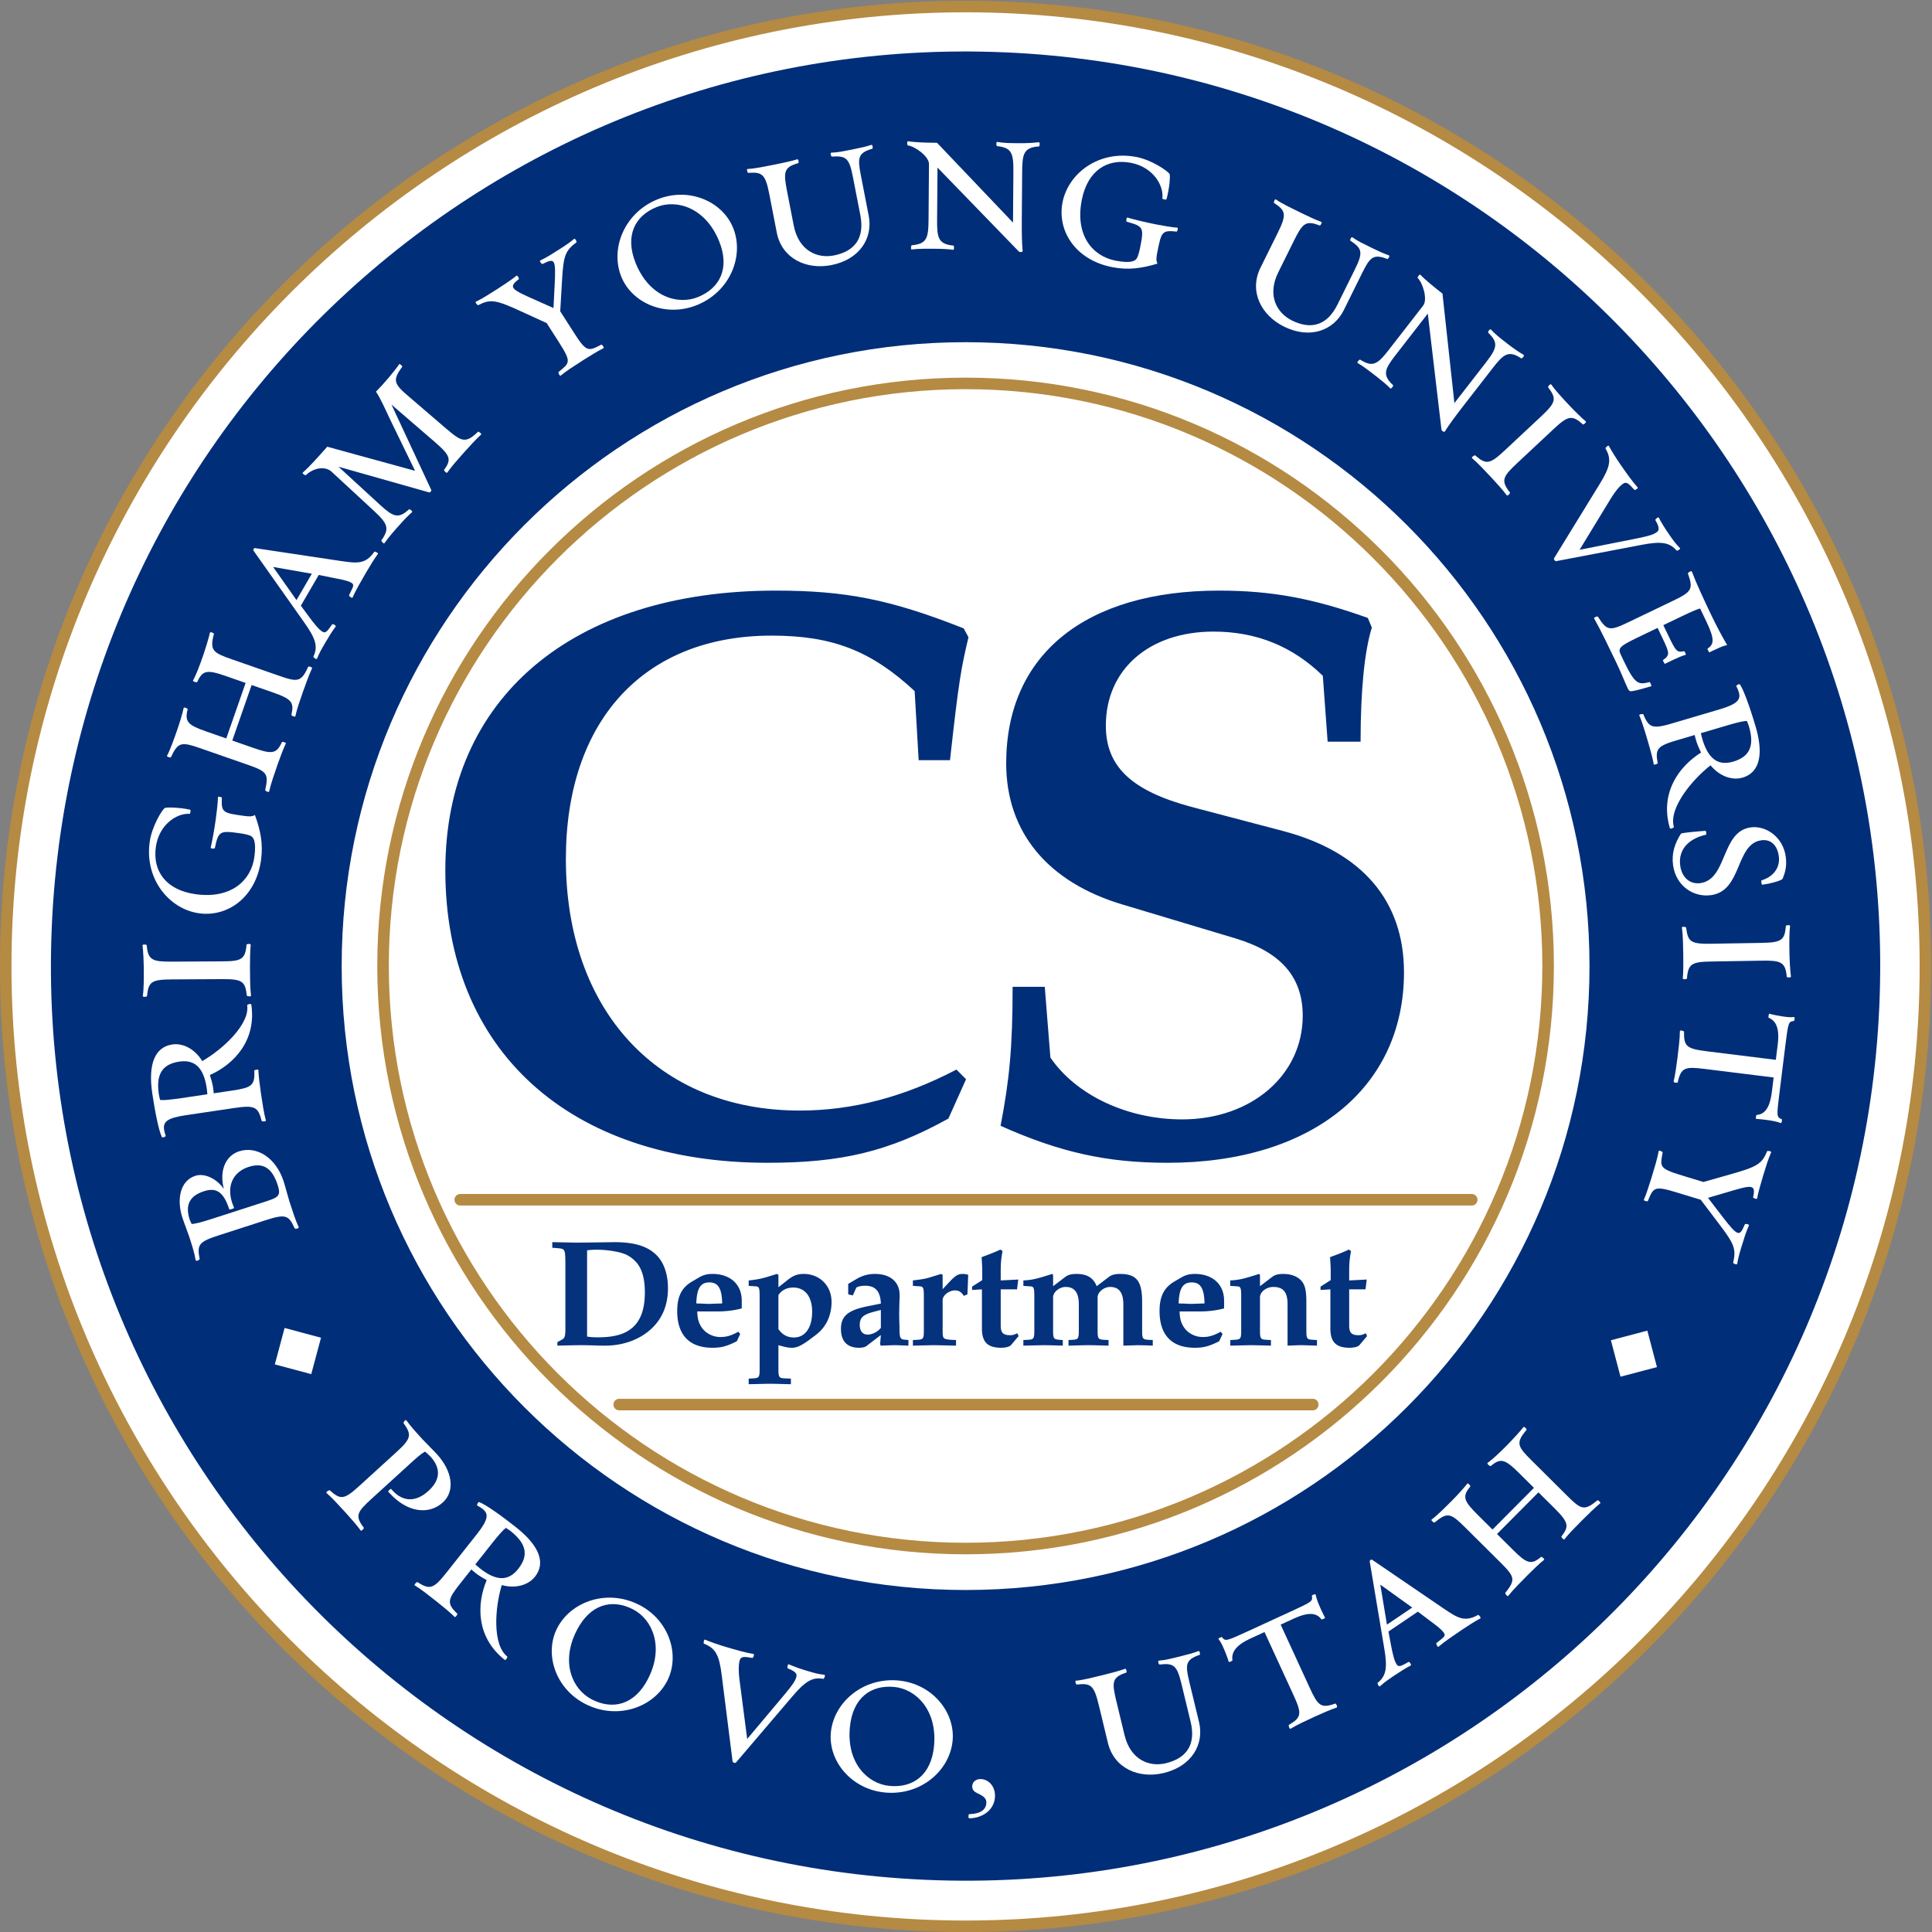 <svg xmlns="http://www.w3.org/2000/svg" width="256mm" height="256mm" viewBox="0 0 256 256"><rect x="0" y="0" width="256" height="256" fill="#808080" stroke="none"/><defs><clipPath id="a" clipPathUnits="userSpaceOnUse"><path d="M0 504h504V0H0z"/></clipPath></defs><g style="display:inline"><g clip-path="url(#a)" transform="matrix(.612 0 0 -.612 -26.282 282.279)"><g style="display:inline"><path d="M0 0c-114.776 0-207.826-93.049-207.826-207.827 0-114.766 93.05-207.827 207.826-207.827s207.816 93.061 207.816 207.827C207.816-93.049 114.776 0 0 0" style="fill:#fff;fill-opacity:1;fill-rule:nonzero;stroke:none" transform="translate(252.005 459.827)"/></g><path d="M0 0c-113.906 0-206.576-92.67-206.576-206.577 0-113.906 92.67-206.577 206.576-206.577 113.9 0 206.566 92.671 206.566 206.577C206.566-92.67 113.9 0 0 0m0-415.654c-115.284 0-209.076 93.791-209.076 209.077C-209.076-91.292-115.284 2.5 0 2.5c115.279 0 209.066-93.792 209.066-209.077 0-115.286-93.787-209.077-209.066-209.077" style="fill:#b58a43;fill-opacity:1;fill-rule:nonzero;stroke:none" transform="translate(252.005 458.577)"/><g style="display:inline"><path d="M0 0c-109.254 4.766-201.715-79.934-206.482-189.209-4.758-109.255 79.944-201.706 189.202-206.457 109.262-4.781 201.711 79.931 206.479 189.184C193.967-97.218 109.265-4.771 0 0" style="display:inline;fill:#002e79;fill-opacity:1;fill-rule:nonzero;stroke:none" transform="translate(260.641 449.903)"/></g><g style="display:inline"><path d="M0 0c-74.596 0-135.084-60.471-135.084-135.093 0-74.599 60.488-135.073 135.084-135.073 74.613 0 135.084 60.474 135.084 135.073C135.084-60.471 74.613 0 0 0" style="display:inline;fill:#fff;fill-opacity:1;fill-rule:nonzero;stroke:none" transform="translate(252.005 387.151)"/></g><path d="M0 0c-68.857 0-124.876-56.019-124.876-124.876 0-68.862 56.019-124.887 124.876-124.887 68.856 0 124.874 56.025 124.874 124.887C124.874-56.019 68.856 0 0 0m0-252.263c-70.235 0-127.376 57.146-127.376 127.387C-127.376-54.64-70.235 2.5 0 2.5c70.236 0 127.374-57.14 127.374-127.376 0-70.241-57.138-127.387-127.374-127.387" style="fill:#b58a43;fill-opacity:1;fill-rule:nonzero;stroke:none" transform="translate(252.005 376.978)"/><path d="m0 0-2.113-7.886-7.886 2.115 2.114 7.885z" style="fill:#fff;fill-opacity:1;fill-rule:nonzero;stroke:none" transform="translate(112.447 171.607)"/><path d="M0 0c-1.327 4.114-3.064 4.702-5.505 3.914C-8.851 2.835-9.503.676-8.569-2.217c.145-.452.251-.466.411-.964 1.114.11 2.167.4 4.654 1.201L6.848 1.36c3.662 1.182 4.461 1.34 3.643 3.872-1.21 3.752-3.152 4.973-6.316 3.953C.874 8.118-1.003 4.966 1.04.335 1.084.2.044-.137 0 0m13.026 1.706c.628-1.943 1.342-4.159 1.975-5.502.191-.437-.8-.457-.844-.322-1.28 2.883-1.968 3.158-6.263 1.774L-2.323-5.642c-4.294-1.384-4.691-2.012-4.09-5.112.044-.137-.833-.669-.888-.188-.212 1.43-.737 3.056-1.379 5.046-.263.815-1.112 2.986-1.477 4.116-1.241 3.843-.569 7.952 2.821 9.046 1.899.613 4.562-.525 6.162-2.854-1.028 3.962.37 7.209 3.309 8.156 3.797 1.226 7.979-1.369 9.641-6.523.365-1.13.973-3.479 1.25-4.339" style="fill:#fff;fill-opacity:1;fill-rule:nonzero;stroke:none" transform="translate(92.585 199.402)"/><path d="M0 0c.686-.09 2.063.02 4.6.395l5.638.84c-.062.423-.058.711-.148 1.321-.692 4.654-2.75 6.221-5.945 5.745C.198 7.715-.876 5.249-.269 1.162-.192.645-.123.51 0 0m11.445 2.807c.105-.705.14-.94.157-1.369l3.946.586c4.229.63 5.026 1.084 4.833 4.321-.021.139.951.381.9.085.019-1.101.328-3.505.551-5.009.308-2.068.651-4.37 1.062-5.845.136-.269-.872-.273-.893-.132-.783 3.005-1.431 3.484-5.894 2.82L5.488-3.313C1.4-3.921.619-4.807.863-6.45c.056-.376.166-.791.337-1.294.122-.176-.736-.542-.825-.269-.694 1.436-1.503 5.589-2.076 9.441-.943 6.343.574 10.027 4.334 10.586 2.349.349 4.902-1.001 6.489-3.599 4.515 2.593 10.335 8.021 9.727 12.11-.021.142.851.415.892.132 1.146-7.706-3.655-12.886-8.969-15.262.267-.825.568-1.884.673-2.588" style="fill:#fff;fill-opacity:1;fill-rule:nonzero;stroke:none" transform="translate(77.612 223.087)"/><path d="M0 0c.012-2.136.024-4.417.223-5.935.098-.381-.902-.149-.902-.054-.35 3.135-.97 3.606-5.436 3.582l-10.736-.061c-4.513-.025-5.127-.503-5.442-3.641 0-.095-.948-.29-.903.088.23 1.475.216 3.755.204 5.894-.007 1.424-.116 3.894-.265 4.985-.05.38.902.196.902.1.257-3.276 1.255-3.602 5.484-3.579l10.734.06c4.229.024 5.13.361 5.396 3.64 0 .095.948.291.903-.089C.026 3.896-.007 1.426 0 0" style="fill:#fff;fill-opacity:1;fill-rule:nonzero;stroke:none" transform="translate(97.065 251.656)"/><path d="M0 0c1.214-3.335 1.814-6.249 1.321-9.778-1.135-8.14-7.289-12.364-13.405-11.511-6.445.9-11.827 7.358-10.698 15.45.465 3.34 2.577 6.787 3.228 7.32.274.25 3.331.158 5.516-.339.235-.032.016-.913-.078-.899-2.802.199-6.657-2.333-7.333-7.179-.735-5.27 2.247-9.331 8.599-10.217C-5.18-18.224-.834-14.225-.124-9.144c.511 3.669-.304 4.359-.795 4.619-.356.194-1.426.439-2.226.55-4.516.63-4.725.515-5.532-3.209-.019-.14-.98-.15-.893.125.35 1.486.813 4.107 1.101 6.178.204 1.458.451 3.582.462 4.683-.055.296.873.071.854-.07C-7.318.493-6.895.433-2.424-.191-1.39-.335-.583-.399 0 0" style="fill:#fff;fill-opacity:1;fill-rule:nonzero;stroke:none" transform="translate(98.136 284.79)"/><path d="M0 0c-.033-.239-.899.164-.852.298.593 2.711.137 3.423-4.035 4.878l-4.575 1.595-4.192-12.021 4.576-1.596c3.947-1.377 5.014-1.346 6.177 1.267.047.135 1.02-.103.837-.341-.511-1.031-1.243-2.989-1.743-4.423-.673-1.929-1.55-4.441-1.871-5.939-.003-.3-.898.163-.852.297.785 3.55.447 4.02-3.814 5.506l-10.138 3.534c-4.262 1.486-4.909 1.36-6.457-1.925-.046-.134-1.02.106-.836.343.709 1.313 1.585 3.824 2.257 5.752.501 1.436 1.099 3.442 1.339 4.564.005.301.916-.117.868-.252-.714-2.769.104-3.456 4.096-4.849l4.261-1.485 4.191 12.021-4.262 1.486c-4.216 1.47-5.061 1.211-6.236-1.297-.048-.134-1.021.104-.897.313.709 1.312 1.425 3.226 2.098 5.155.516 1.48 1.334 4.112 1.559 5.191.004.301.946-.028.868-.252-.951-3.593-.161-4.069 3.876-5.476l10.138-3.535c4.036-1.408 4.862-1.495 6.395 1.895.078.224 1.02-.105.837-.342-.494-.984-1.446-3.571-1.963-5.051C.978 3.383.321 1.498 0 0" style="fill:#fff;fill-opacity:1;fill-rule:nonzero;stroke:none" transform="translate(106.889 306.153)"/><path d="m0 0 3.319 5.708-8.379 1.465zm12.148.573c-.061-.295-.852.33-.78.454.647 1.491 1.354 2.235.532 2.712-.943.549-2.609.803-4.479 1.177l-2.607.527L.945-1.21l1.627-2.211c1.354-1.83 2.282-2.974 3.103-3.451.698-.407 1.152.373 2.039 1.616.119.205.982-.296.757-.495-.673-.873-1.455-2.121-2.218-3.436-1.027-1.765-1.194-2.053-1.818-3.503-.103-.271-.852.329-.78.453 1.029 2.149.542 3.861-2.001 7.428L-9.288 10.676c-.158.202.04.636.334.575L9.392 8.496c3.649-.529 5.503-.837 7.468 1.975.072.124.982-.295.757-.494-.697-.914-1.764-2.657-2.552-4.011-1.027-1.765-2.317-3.983-2.917-5.393" style="fill:#fff;fill-opacity:1;fill-rule:nonzero;stroke:none" transform="translate(107.14 331.312)"/><path d="M0 0c-.118-.277-.801.458-.706.564C.913 2.811.732 3.608-2.635 6.542l-9.46 8.162 8.613-18.475c.115-.228-.268-.587-.473-.532L-23.558 1.25l8.923-8.195c2.843-2.592 3.99-3.232 6.351-1.008.094.106.902-.486.642-.636-.832-.721-1.721-1.648-2.73-2.783-1.359-1.526-2.37-2.663-3.238-3.925-.118-.276-.769.495-.675.601 1.836 2.563 1.407 3.581-1.582 6.368L-25.043.155c-1.21 1.14-3.596 1.102-5.609-.731-.095-.106-.899.418-.64.567 1.41 1.227 3.052 3.073 5.293 5.592L-6.986.366l-5.277 10.863c-1.147 2.356-2.087 4.656-3.192 6.275 1.685 1.679 4.046 4.475 5.006 5.91.118.276.765-.426.702-.498-2.246-3.024-1.765-3.769 1.491-6.54l8.147-6.995c3.257-2.771 4.116-3.092 6.762-.548.094.106.902-.486.642-.636-.864-.757-2.7-2.748-3.71-3.884C2.163 2.716.869 1.261 0 0" style="fill:#fff;fill-opacity:1;fill-rule:nonzero;stroke:none" transform="translate(139.797 358.936)"/><path d="m0 0 2.945-4.601c2.713-4.242 3.084-4.117 5.959-2.616.12.076.737-.713.447-.786-1.038-.494-3.064-1.735-4.345-2.554-1.8-1.152-3.722-2.381-4.9-3.36-.188-.233-.605.683-.485.76 2.396 1.984 2.923 2.04.083 6.482l-2.638 4.121-5.343 2.446c-5.683 2.625-6.813 2.805-9.488 1.431-.119-.077-.777.687-.486.761 1.384.659 2.944 1.657 4.704 2.784 1.28.819 3.216 2.113 4.06 2.822.188.233.646-.657.526-.735-2.473-1.864-1.492-2.251 4.022-4.7L-1.462.701l.25 4.896c.31 5.951-.007 5.917-2.627 4.636-.121-.077-.818.66-.447.785 1.343.634 2.624 1.454 4.384 2.58 1.28.819 2.056 1.371 2.899 2.079.189.235.647-.657.526-.734C1.05 13.079.689 12.058.371 6.384z" style="fill:#fff;fill-opacity:1;fill-rule:nonzero;stroke:none" transform="translate(164.241 393.842)"/><path d="M0 0c2.932-7.217 9.074-9.081 13.474-7.292 4.71 1.912 6.962 6.212 4.566 12.109-2.932 7.218-9.153 9.152-13.554 7.363C-.223 10.267-2.413 5.941 0 0m-3.125-2.91c-2.45 6.03.587 13.827 7.805 16.759 6.778 2.754 14.054-.392 16.397-6.157 2.431-5.985-.561-13.765-7.822-16.715-6.734-2.736-14.037.348-16.38 6.113" style="fill:#fff;fill-opacity:1;fill-rule:nonzero;stroke:none" transform="translate(180.597 404.218)"/><path d="M0 0c.924-4.756-1.886-9.464-8.135-10.679-5.409-1.052-10.687 1.454-11.775 7.05l-1.596 8.206c-.862 4.43-1.492 4.937-4.596 4.721-.14-.028-.414.886-.116.848 1.49.048 3.719.53 5.818.938 1.492.29 3.814.79 4.907 1.147.261.148.443-.784.21-.83-3.117-.896-3.216-1.883-2.4-6.08l1.443-7.415c1.06-5.455 5.075-7.191 8.667-6.493 4.709.917 6.69 3.915 5.757 8.719L-3.43 8.431c-.78 4.01-1.429 4.611-4.533 4.393-.243.002-.415.888-.117.849 1.492.049 2.555.304 4.607.703 1.446.281 2.975.626 4.02.976.364.118.35-.804.256-.822-3.162-.906-3.243-1.986-2.508-5.763z" style="fill:#fff;fill-opacity:1;fill-rule:nonzero;stroke:none" transform="translate(231.035 414.515)"/><path d="M0 0c-.012-1.758.01-4.988.188-6.51 0-.143-.571-.329-.855-.04l-17.582 18.137-.087-11.448c-.028-3.8.294-5.133 3.569-5.443.095 0 .182-.998-.101-.902-1.093.151-2.374.209-3.847.219-2.089.017-3.61.027-5.131-.151-.238-.045-.136.905.006.904 3.138.308 3.62 1.35 3.652 5.386l.092 12.209c.012 1.615-2.964 3.823-4.577 4.026-.143.001-.231.998.054.902 1.471-.249 4.226-.318 6.268-.333L-1.902-.319l.083 11.069c.032 4.085-.437 5.134-3.521 5.49-.236.049-.229.999.054.902 1.423-.249 2.61-.257 4.703-.273 1.518-.012 3.134.071 4.179.205.476.044.232-.903.137-.903C.405 15.958.11 14.536.08 10.735z" style="fill:#fff;fill-opacity:1;fill-rule:nonzero;stroke:none" transform="translate(264.174 413.366)"/><path d="M0 0c-3.398-1.022-6.34-1.456-9.836-.764-8.062 1.597-11.929 7.98-10.73 14.038 1.264 6.383 8.017 11.39 16.033 9.803 3.308-.655 6.628-2.959 7.124-3.638.234-.289-.03-3.335-.65-5.489-.046-.233-.913.036-.896.129.359 2.786-1.951 6.778-6.75 7.729-5.22 1.034-9.444-1.714-10.689-8.004C-17.898 6.207-14.153 1.641-9.121.645c3.635-.721 4.37.055 4.658.529.213.346.518 1.399.677 2.192.883 4.473.781 4.687-2.891 5.705-.139.027-.095.986.176.885 1.462-.434 4.052-1.045 6.103-1.451 1.446-.286 3.552-.655 4.651-.727.298.038.02-.876-.12-.848C.911 7.278.828 6.858-.051 2.432-.254 1.406-.364.605 0 0" style="fill:#fff;fill-opacity:1;fill-rule:nonzero;stroke:none" transform="translate(293.563 404.167)"/><path d="M0 0c-2.151-4.342-7.241-6.382-12.944-3.558-4.939 2.443-7.617 7.638-5.088 12.748l3.708 7.492c2.002 4.045 1.807 4.831-.793 6.541-.127.062.21.955.422.744 1.216-.865 3.279-1.834 5.196-2.783 1.362-.674 3.513-1.684 4.597-2.063.298-.04-.125-.892-.337-.787-3.02 1.178-3.699.453-5.593-3.379l-3.352-6.77c-2.464-4.982-.325-8.797 2.954-10.419 4.301-2.128 7.695-.946 9.865 3.44l3.75 7.578c1.812 3.663 1.661 4.533-.94 6.242-.19.149.21.957.423.745 1.213-.865 2.214-1.308 4.086-2.235 1.322-.653 2.747-1.306 3.79-1.662.361-.126-.208-.851-.293-.808-3.064 1.197-3.784.388-5.491-3.062z" style="fill:#fff;fill-opacity:1;fill-rule:nonzero;stroke:none" transform="translate(333.888 394.089)"/><path d="M0 0c-1.079-1.388-3.023-3.97-3.804-5.287-.088-.112-.654.087-.705.487l-2.957 25.087-7.019-9.044c-2.332-3.002-2.883-4.257-.469-6.491.074-.058-.461-.904-.63-.655-.774.782-1.76 1.606-2.922 2.509-1.65 1.282-2.852 2.214-4.17 2.996-.217.109.442.801.554.713 2.681-1.66 3.697-1.126 6.172 2.064l7.486 9.645c.991 1.275-.032 4.837-1.192 5.976-.112.089.422.934.591.685 1.018-1.091 3.164-2.818 4.778-4.071L-1.707.902l6.788 8.744c2.505 3.228 2.77 4.344.534 6.5-.156.183.425.934.591.684.981-1.062 1.919-1.79 3.572-3.072 1.198-.932 2.534-1.846 3.447-2.375.403-.254-.366-.859-.442-.801-2.771 1.852-3.872.901-6.201-2.102z" style="fill:#fff;fill-opacity:1;fill-rule:nonzero;stroke:none" transform="translate(359.545 373.06)"/><path d="M0 0c-1.46 1.561-3.018 3.226-4.194 4.207-.33.212.561.72.627.651C-1.182 2.796-.408 2.87 2.854 5.921l7.842 7.332c3.296 3.083 3.423 3.851 1.523 6.368-.063.069.501.857.725.547.833-1.237 2.391-2.904 3.85-4.465.972-1.04 2.73-2.78 3.58-3.48.295-.245-.53-.756-.594-.686-2.412 2.231-3.369 1.793-6.457-1.095l-7.84-7.333C2.395.222 1.963-.637 3.994-3.226c.064-.07-.5-.857-.725-.547C2.627-2.879.974-1.041 0 0" style="fill:#fff;fill-opacity:1;fill-rule:nonzero;stroke:none" transform="translate(365.888 357.802)"/><path d="M0 0c-.144-.042-.547.371-.396.652l9.822 15.986c2.222 3.629 2.727 5.313 1.294 7.787-.082.117.655.804.74.516.535-1.016 1.678-2.825 2.519-4.034 1.194-1.715 2.689-3.859 3.697-4.893.242-.179-.54-.722-.713-.555-1.052 1.178-1.645 1.865-2.424 1.322-.547-.381-1.453-1.242-2.754-3.364L5.115 2.464l12.561 2.494c2.834.584 3.462.848 4.165 1.336.662.461.461 1.249-.318 2.616-.08.117.657.805.74.516.508-.978 1.272-2.241 2.141-3.489 1.221-1.753 1.411-2.026 2.446-3.099.242-.179-.629-.671-.712-.555-1.47 1.696-3.1 2.125-7.59 1.256z" style="fill:#fff;fill-opacity:1;fill-rule:nonzero;stroke:none" transform="translate(379.826 339.736)"/><path d="M0 0c-.576 1.199-1.372 3.293-2.524 5.691-1.563 3.254-3.435 7.151-4.759 9.467-.124.256.752.518.813.39 1.948-3.069 2.522-3.163 6.59-1.208l9.677 4.648c4.068 1.954 4.436 2.501 3.216 5.919-.061.129.776.69.857.412.937-2.5 2.705-6.289 4.267-9.544 1.111-2.312 2.268-4.497 3.384-6.384-.786-.116-1.687-.548-2.329-.856-.342-.165-1.304-.575-1.499-.72-.086-.042-.518.752-.432.793 1.289.935 1.728 1.779-.269 5.932l-1.335 2.783c-.791-.221-2.01-.754-4.024-1.721L7.695 13.71l1.028-2.141c1.729-3.596 1.936-3.813 3.472-3.498.085.042.52-.752.286-.812-.535-.097-1.883-.692-2.61-1.042-.386-.184-1.541-.74-1.841-.884-.003-.106-.476.773-.435.792 1.526 1.103 1.531 1.421-.114 4.847l-1.028 2.141-4.238-2.036c-4.112-1.975-4.395-2.375-3.694-3.83l.8-1.67C1.687.653 2.434.853 4.758 1.39c.044.021.454-.836.328-.897C4.209.231 1.946-.435 1.201-.53.498-.709.266-.557 0 0" style="fill:#fff;fill-opacity:1;fill-rule:nonzero;stroke:none" transform="translate(395.377 312.177)"/><path d="M0 0c-.691-.006-2.039-.306-4.5-1.034L-9.966-2.65c.122-.41.159-.697.332-1.289 1.336-4.509 3.591-5.774 6.69-4.859C.881-7.666 1.602-5.076.43-1.112.281-.61.195-.488 0 0m-10.94-4.375c-.203.682-.271.911-.347 1.334l-3.825-1.131c-4.1-1.212-4.827-1.774-4.182-4.953.039-.137-.889-.51-.879-.21-.174 1.088-.816 3.424-1.248 4.882-.591 2.004-1.252 4.237-1.865 5.641-.171.246.825.393.867.256 1.194-2.867 1.901-3.252 6.23-1.973l10.293 3.045c3.965 1.173 4.614 2.157 4.143 3.751a7.526 7.526 0 0 1-.515 1.236c-.144.155.654.639.781.379C-.6 6.559.781 2.559 1.885-1.177c1.818-6.15.83-10.008-2.815-11.086-2.278-.674-4.995.306-6.929 2.656-4.106-3.196-9.114-9.382-7.942-13.346.042-.137-.784-.529-.864-.255-2.21 7.471 1.821 13.269 6.753 16.362-.381.78-.828 1.787-1.028 2.471" style="fill:#fff;fill-opacity:1;fill-rule:nonzero;stroke:none" transform="translate(421.161 305.144)"/><path d="M0 0c.115.207 2.769.433 5.283.638.235.033.259-.826.164-.84C1.912-.982-.649-3.257-.139-6.926c.354-2.541 2.102-4.073 4.36-3.758 5.882.818 4.441 11.17 10.886 12.066 3.247.451 6.993-2 7.596-6.328.288-2.071-.142-3.473-.676-4.795-.149-.309-2.027-.954-4.424-1.287-.142-.021-.274.92-.132.94 2.529.784 4.082 2.727 3.728 5.267-.308 2.212-1.619 3.708-3.784 3.407-5.647-.786-4.09-10.928-10.867-11.872-3.858-.536-7.617 2.009-8.24 6.479C-2.051-4.219-1.296-2.052 0 0" style="fill:#fff;fill-opacity:1;fill-rule:nonzero;stroke:none" transform="translate(406.874 280.72)"/><path d="M0 0c-.037 2.137-.073 4.418-.291 5.934-.1.378.901.159.904.063.383-3.129 1.011-3.593 5.473-3.518l10.736.182c4.511.076 5.121.562 5.399 3.703 0 .094.948.3.906-.081-.212-1.476-.173-3.756-.139-5.894.024-1.424.161-3.892.322-4.981.054-.381-.898-.208-.901-.112-.293 3.274-1.296 3.589-5.522 3.517L6.152-1.368C1.926-1.439 1.028-1.787.798-5.071c.003-.092-.945-.3-.903.081C.02-3.894.024-1.424 0 0" style="fill:#fff;fill-opacity:1;fill-rule:nonzero;stroke:none" transform="translate(407.394 254.431)"/><path d="M0 0c-.142.017.01.859.105.85 1.597.136 2.832 1.227 3.301 4.997l.385 3.113-14.943 1.855c-4.195.52-5.127.347-5.818-2.917-.017-.142-.972-.117-.879.254.276 1.067.622 3.464.808 4.973.251 2.026.54 4.336.532 5.82-.046.391.918.078.901-.063-.056-3.152.498-3.699 4.929-4.248l14.944-1.856.41 3.301c.452 3.628-.41 5.171-2.002 5.847-.024.196.064.903.201.838.734-.235 2.514-.552 3.505-.674.376-.047 1.084-.134 1.863-.039.147.029.088-.825-.058-.855-1.167-.144-1.226-.232-1.858-5.322L5.056 5.645C4.431.598 4.402.364 5.544-.066c.137-.064-.021-.954-.2-.837-.73.283-1.943.53-3.123.676C1.655-.156.476-.012 0 0" style="fill:#fff;fill-opacity:1;fill-rule:nonzero;stroke:none" transform="translate(423.166 218.992)"/><path d="m0 0-5.227 1.592c-4.817 1.467-5.017 1.13-6.23-1.875-.042-.137-1.026.063-.85.308.466 1.049 1.203 3.308 1.648 4.76.623 2.046 1.287 4.226 1.548 5.738-.007.3.903-.127.861-.264-.534-3.064-.9-3.45 4.143-4.985L.576 3.848l5.652 1.606c6.028 1.69 7.002 2.288 8.147 5.069.042.134 1.038-.02.864-.264-.625-1.399-1.164-3.171-1.772-5.171-.445-1.455-1.077-3.694-1.257-4.783.007-.3-.921.083-.879.218.673 3.025-.325 2.683-6.111.966L1.568.418l2.985-3.89C8.179-8.201 8.398-7.969 9.56-5.293c.042.137 1.053.027.85-.307-.61-1.355-1.052-2.808-1.663-4.808-.441-1.455-.673-2.378-.854-3.464.007-.3-.92.081-.879.217.674 3.023.286 4.036-3.154 8.557z" style="fill:#fff;fill-opacity:1;fill-rule:nonzero;stroke:none" transform="translate(411.178 201.477)"/><path d="m0 0 7.893 2.083 2.083-7.894-7.893-2.082z" style="fill:#fff;fill-opacity:1;fill-rule:nonzero;stroke:none" transform="translate(391.72 171.06)"/><path d="M0 0c-.096.105.536.681.632.576L.919.259C3.128-2.163 5.907-2.393 8.716.166c2.668 2.432 2.652 4.988.445 7.41-.223.246-.838.778-1.192 1.098-.933-.527-1.706-1.233-3.672-3.022L-3.637-1.58c-3.161-2.878-3.601-3.667-1.636-6.245.096-.105-.578-.847-.698-.573-.632.903-2.228 2.726-3.251 3.849-1.409 1.546-2.945 3.231-4.108 4.227-.327.217.571.713.667.607 2.357-2.094 3.099-2.06 6.434.979l7.934 7.229c3.301 3.008 3.438 3.775 1.607 6.348-.095.108.447.923.632.576.884-1.25 2.035-2.514 3.411-4.023.576-.632 2.345-2.363 3.209-3.311 3.231-3.547 4.038-7.888 1.265-10.415C8.739-5.146 4.062-4.46.32-.352.192-.21.063-.071 0 0" style="fill:#fff;fill-opacity:1;fill-rule:nonzero;stroke:none" transform="translate(127 138.284)"/><path d="M0 0c-.562-.403-1.491-1.426-3.082-3.438l-3.538-4.47c.336-.263.53-.478 1.014-.862 3.688-2.917 6.261-2.651 8.265-.119C5.134-5.759 4.231-3.228.99-.662.58-.339.439-.288 0 0m-6.424-9.88c-.559.444-.744.59-1.051.893l-2.475-3.13c-2.653-3.352-2.922-4.228-.567-6.457.113-.088-.432-.931-.596-.679-.768.791-2.638 2.332-3.831 3.274-1.639 1.296-3.464 2.742-4.774 3.535-.283.103.448.796.56.708 2.627-1.655 3.428-1.562 6.228 1.978l6.66 8.418c2.565 3.242 2.528 4.421 1.225 5.451-.298.237-.663.464-1.132.716-.207.041.166.898.42.756C-4.271 5.014-.838 2.539 2.217.122c5.029-3.977 6.444-7.703 4.087-10.681-1.475-1.863-4.259-2.627-7.194-1.819-1.516-4.98-2.045-12.92 1.196-15.483.111-.091-.337-.887-.56-.708-6.11 4.831-6.155 11.894-3.906 17.263-.76.42-1.704.984-2.264 1.426" style="fill:#fff;fill-opacity:1;fill-rule:nonzero;stroke:none" transform="translate(152.475 130.43)"/><path d="M0 0c-3.572-6.924-.99-12.798 3.232-14.976 4.517-2.329 9.247-1.242 12.165 4.414 3.571 6.924.991 12.906-3.232 15.083C7.649 6.851 2.939 5.698 0 0m-4.243.479c2.983 5.783 10.877 8.552 17.801 4.98 6.502-3.352 8.85-10.923 5.998-16.455-2.962-5.74-10.815-8.53-17.781-4.939C-4.684-12.603-7.096-5.051-4.243.479" style="fill:#fff;fill-opacity:1;fill-rule:nonzero;stroke:none" transform="translate(167.835 108.277)"/><path d="M0 0c-.085-.124-.659-.053-.715.261l-2.343 18.613c-.54 4.222-1.199 5.85-3.866 6.883-.137.042.009 1.037.255.867 1.054-.459 3.077-1.155 4.49-1.57 2.005-.591 4.511-1.328 5.945-1.504.3.012.032-.901-.21-.879-1.557.261-2.45.425-2.717-.486-.188-.639-.356-1.877-.043-4.345L2.449 5.122l8.236 9.805c1.844 2.231 2.169 2.827 2.411 3.647.228.777-.421 1.265-1.884 1.843-.136.04.007 1.038.254.867 1.009-.446 2.394-.954 3.853-1.382 2.049-.605 2.369-.698 3.848-.886.301.01-.073-.92-.209-.879-2.209.403-3.748-.283-6.706-3.769z" style="fill:#fff;fill-opacity:1;fill-rule:nonzero;stroke:none" transform="translate(202.271 79.61)"/><path d="M0 0c-.746-7.754 3.833-12.251 8.561-12.705 5.059-.486 9.047 2.28 9.657 8.616.744 7.753-3.872 12.351-8.6 12.805C4.558 9.202.613 6.384 0 0m-4.118-1.131c.623 6.478 6.925 11.981 14.681 11.236 7.281-.701 12.273-6.861 11.677-13.054-.618-6.431-6.874-11.936-14.675-11.187C.331-13.44-4.713-7.324-4.118-1.131" style="fill:#fff;fill-opacity:1;fill-rule:nonzero;stroke:none" transform="translate(226.954 87.28)"/><path d="M0 0c3.04.054 3.777 1.396 3.755 2.583-.015.808-.545 1.274-1.694 1.824-.911.41-1.346.784-1.36 1.592-.016.901.732 1.579 1.731 1.596C3.95 7.624 5.589 6.37 5.63 4.043 5.679 1.289 3.34-.845.063-.903-.221-.908-.095-.003 0 0" style="fill:#fff;fill-opacity:1;fill-rule:nonzero;stroke:none" transform="translate(252.743 68.457)"/><path d="M0 0c1.138-4.71-1.46-9.539-7.647-11.035-5.356-1.294-10.742.974-12.08 6.514l-1.963 8.127c-1.06 4.387-1.711 4.863-4.802 4.509-.139-.034-.454.867-.156.84 1.489.117 3.694.698 5.771 1.199 1.477.358 3.774.962 4.849 1.367.256.159.478-.764.247-.82-3.072-1.036-3.125-2.024-2.122-6.182l1.772-7.341c1.307-5.401 5.396-6.956 8.95-6.097C-2.517-7.79-.672-4.707-1.822.049l-1.984 8.217c-.96 3.973-1.634 4.541-4.725 4.188-.241-.01-.454.866-.156.842 1.489.115 2.54.417 4.571.908 1.43.344 2.944.759 3.971 1.155.36.134.386-.786.293-.808-3.117-1.048-3.149-2.132-2.246-5.872z" style="fill:#fff;fill-opacity:1;fill-rule:nonzero;stroke:none" transform="translate(302.55 88.399)"/><path d="M0 0c.059-.13-.737-.445-.776-.357-.957 1.285-2.537 1.761-5.989.174l-2.85-1.309 6.292-13.682c1.766-3.84 2.402-4.541 5.542-3.41.13.058.613-.764.249-.881-1.052-.328-3.274-1.294-4.656-1.931-1.855-.853-3.97-1.824-5.229-2.613-.306-.247-.549.74-.42.801 2.71 1.611 2.883 2.37 1.018 6.428l-6.292 13.679-3.019-1.389c-3.323-1.528-4.182-3.071-3.919-4.78-.152-.125-.801-.423-.816-.271-.187.749-.856 2.429-1.274 3.335-.159.344-.456.993-.945 1.604-.102.11.654.51.757.4.735-.918.84-.92 5.503 1.223l9.363 4.307c4.619 2.124 4.834 2.222 4.597 3.42-.017.149.823.484.818.272.144-.77.573-1.932 1.069-3.011C-.737 1.492-.242.412 0 0" style="fill:#fff;fill-opacity:1;fill-rule:nonzero;stroke:none" transform="translate(329.836 110.982)"/><path d="m0 0 5.469 3.699L-1.44 8.66zm11.189-4.761c-.181-.239-.623.669-.505.747 1.233 1.062 2.192 1.426 1.66 2.212-.613.906-2.002 1.858-3.526 3.008L6.699 2.813.325-1.499.83-4.197c.425-2.236.764-3.672 1.297-4.458.451-.669 1.198-.163 2.539.571.195.132.754-.693.463-.773-.983-.496-2.229-1.282-3.488-2.132-1.692-1.145-1.968-1.33-3.16-2.366-.209-.2-.625.667-.505.748C-.164-11.12.142-9.365-.598-5.049l-3.13 18.699c-.054.251.313.556.552.373L12.148 3.572c3.06-2.061 4.593-3.145 7.586-1.465.12.081.757-.694.466-.774-1.023-.52-2.741-1.626-4.04-2.503-1.692-1.144-3.816-2.583-4.971-3.591" style="fill:#fff;fill-opacity:1;fill-rule:nonzero;stroke:none" transform="translate(343.236 109.488)"/><path d="M0 0c-.134-.202-.74.535-.64.637C1.067 2.825.964 3.665-2.17 6.777l-3.438 3.416-8.972-9.028 3.437-3.416c2.964-2.947 3.941-3.381 6.116-1.526.103.1.877-.535.608-.671-.906-.708-2.412-2.156-3.484-3.235-1.438-1.448-3.315-3.335-4.25-4.548-.135-.269-.743.537-.64.637 2.241 2.861 2.139 3.433-1.062 6.614l-7.615 7.565c-3.2 3.182-3.84 3.348-6.655 1.055-.1-.1-.874.535-.605.669 1.206.879 3.081 2.766 4.521 4.214 1.072 1.079 2.476 2.627 3.179 3.538.134.268.774-.503.674-.603-1.841-2.19-1.402-3.162 1.599-6.143l3.201-3.181 8.971 9.031-3.2 3.181c-3.166 3.147-4.041 3.278-6.184 1.526-.1-.103-.877.534-.674.669 1.206.876 2.678 2.292 4.119 3.74 1.105 1.113 2.98 3.135 3.649 4.009.132.271.84-.433.672-.601-2.407-2.83-1.902-3.601 1.13-6.614L.542 9.507C3.574 6.494 4.28 6.06 7.129 8.452c.166.169.874-.535.605-.669-.871-.674-2.846-2.595-3.95-3.706C2.344 2.627.937 1.211 0 0" style="fill:#fff;fill-opacity:1;fill-rule:nonzero;stroke:none" transform="translate(381.647 127.942)"/><g aria-label="CS" style="font-style:normal;font-variant:normal;font-weight:400;font-stretch:normal;font-size:173.994px;line-height:1.25;font-family:Palatino;-inkscape-font-specification:Palatino;letter-spacing:0;word-spacing:0;fill:#002e79;fill-opacity:1;stroke:none;stroke-width:1.613;stroke-miterlimit:4;stroke-dasharray:none;stroke-opacity:1"><path d="m252.11-227.578-2.087-2.088c-11.31 5.916-22.445 8.874-33.929 8.874-30.623 0-50.632-21.576-50.632-54.46 0-29.928 16.877-48.37 44.542-48.37 13.224 0 21.576 3.305 30.971 12.005l.87 14.963h6.786c1.914-17.4 2.436-20.01 4.002-26.62l-1.044-1.915c-15.834-6.264-25.577-8.178-40.715-8.178-44.02 0-71.511 23.316-71.511 60.55 0 38.975 26.795 63.334 69.771 63.334 16.008 0 26.273-2.436 39.149-9.57zM262.189-247.588c0 13.05-.696 20.184-2.61 30.101 12.876 5.742 22.967 8.004 36.19 8.004 31.146 0 51.155-16.181 51.155-41.236 0-15.486-9.048-26.1-26.273-30.623l-19.835-5.22c-12.876-3.48-18.444-8.7-18.444-17.574 0-12.18 9.396-20.357 23.316-20.357 9.221 0 17.05 3.132 23.663 9.57l1.044 14.267h7.133c0-11.31.87-19.661 2.436-24.707l-.87-2.088c-11.657-4.176-20.705-5.916-32.189-5.916-29.057 0-46.108 13.92-46.108 37.41 0 14.789 8.874 25.75 25.403 30.622l24.36 7.308c9.743 2.958 14.44 8.352 14.44 16.703 0 12.876-11.135 22.445-26.098 22.445-11.832 0-22.967-5.22-28.535-13.397l-1.218-15.312z" style="font-style:normal;font-variant:normal;font-weight:700;font-stretch:normal;font-family:Palatino;-inkscape-font-specification:'Palatino Bold';letter-spacing:-7.321px;fill:#002e79;fill-opacity:1;stroke:none;stroke-width:1.613;stroke-miterlimit:4;stroke-dasharray:none;stroke-opacity:1" transform="scale(1 -1)"/></g><g aria-label="Department" style="font-style:normal;font-weight:400;font-size:33.053px;line-height:1.25;font-family:sans-serif;letter-spacing:-.758px;word-spacing:0;opacity:.98;fill:#002e79;fill-opacity:1;stroke:none;stroke-width:.826"><path d="M162.16-172.197v.76c2.875-.065 4.197-.098 5.156-.098.892 0 2.082.033 3.173.066.76.033 1.52.033 1.95.033 3.934 0 7.57-1.389 10.048-3.835 2.248-2.214 3.405-5.123 3.405-8.692 0-3.14-.893-5.719-2.545-7.338-1.917-1.884-4.694-2.744-8.99-2.744l-4.496.066c-3.24.033-3.24.033-3.47.033-.43 0-.43 0-5.322-.099v1.223l1.223.1c1.52.132 1.553.264 1.587 3.239v14.807c-.034 1.19-.166 1.587-.662 1.884zm6.379-20.063c.76-.099 1.256-.132 2.05-.132 2.313 0 4.924.43 6.312 1.058.661.33 1.29.76 1.851 1.322 1.488 1.454 2.182 3.702 2.182 6.974 0 3.372-.793 5.85-2.413 7.437-1.653 1.62-4 2.347-7.734 2.347-.893 0-1.422-.033-2.248-.165zM201.726-181.286c0-3.537-2.479-5.817-6.28-5.817-1.124 0-1.983.23-2.876.76l-1.553.925c-2.182 1.322-3.14 3.24-3.14 6.413 0 5.255 2.611 8.031 7.57 8.031 1.916 0 3.073-.33 5.221-1.42l.728-1.587-.397-.496c-1.553.86-2.545 1.157-3.867 1.157-1.719 0-3.339-.926-4.165-2.347-.529-.926-.727-1.686-.793-3.24h4.33c1.917 0 3.603-.23 5.222-.66zm-6.974.727h-.132c-.298 0-.86-.033-1.587-.066-.165 0-.463 0-1.057-.033.099-3.272.892-4.594 2.809-4.594 1.884 0 2.677 1.322 2.743 4.594zM203.215-164.23v1.222l4.264-.099h.43c.364 0 .364 0 4.363.1v-1.224l-1.487-.066c-1.058-.066-1.19-.297-1.19-2.115v-5.123c1.62.462 2.148.561 2.941.561 1.124 0 2.281-.594 4.529-2.38.231-.165.462-.33.562-.429 2.181-1.653 3.371-4.23 3.371-7.206 0-3.536-2.545-6.114-5.983-6.114-1.322 0-2.247.363-3.404 1.289l-2.016 1.62v-2.711l-.33-.198-2.315.727c-1.19.33-1.751.462-3.37.66l-.365.034v1.19l1.488.099c.76.066.86.297.86 2.314v15.667c0 1.818-.1 2.016-1.19 2.115zm6.38-18.246c.694-1.09 1.818-1.653 3.173-1.653 2.545 0 4.065 1.984 4.065 5.289 0 3.47-1.487 5.619-3.9 5.619-1.388 0-2.446-.562-3.338-1.818zM231.577-173.75l-.165 2.05.165.264c1.752-.066 2.512-.1 3.008-.1.463 0 1.19.034 2.908.1v-1.223l-.991-.1c-.727-.099-.893-.462-.926-2.016v-.694c-.033-1.124-.066-2.05-.066-2.81 0-.826.033-1.916.066-3.172.033-.43.033-.76.033-.992 0-2.909-1.983-4.66-5.321-4.66-1.421 0-2.71.363-3.966 1.123l-1.752 1.058v2.28l.991.232.727-1.653c.1-.231 1.025-.462 1.918-.462 2.214 0 3.272 1.223 3.371 3.9l-2.909.595c-4.164.86-5.652 2.148-5.652 4.958 0 2.677 1.355 4.098 3.867 4.098.76 0 1.29-.132 1.62-.396zm0-1.587c-.628.86-1.851 1.488-2.843 1.488-1.057 0-1.685-.793-1.685-2.082 0-1.62.694-2.281 3.04-2.91l1.488-.396zM238.454-172.66v1.224l4.264-.1c.43 0 .496 0 4.99.1v-1.223l-1.288-.066c-1.52-.166-1.587-.265-1.587-2.116v-6.544c0-1.025 1.355-2.116 2.644-2.116.827 0 1.422.364 1.884 1.19l.794-.33.165-4.264a3.515 3.515 0 0 0-1.223-.198c-.959 0-1.554.396-2.81 1.751l-1.454 1.587v-3.14l-.33-.198-2.314.727c-1.025.33-1.653.43-3.735.694v1.19l1.487.099c.76.066.86.297.86 2.314v7.238c0 1.818-.1 2.017-1.19 2.116zM261.13-173.519l-.264-.628c-.694.33-.992.43-1.52.43-1.554 0-2.05-.529-2.05-2.148v-7.867h3.504l.264-2.148-3.768.198v-1.917c0-1.818.1-2.975.397-4.495l-.463-.331c-1.322.628-2.347 1.025-4.032 1.653.099 1.652.132 2.313.132 3.04v1.984l-2.182 1.421v.727l2.116-.132v8.56c0 2.942 1.223 4.198 4.098 4.198 1.025 0 1.851-.23 2.149-.594zM262.157-172.66v1.224l4.264-.1c.76 0 2.181.034 4.197.1v-1.223l-.892-.066c-1.09-.133-1.19-.298-1.19-2.116v-7.172c0-1.124 1.355-2.248 2.677-2.248 1.917 0 2.843 1.223 2.843 3.834v5.586c0 1.818-.132 2.05-1.19 2.116l-1.025.066v1.223c2.38-.066 3.372-.1 4.264-.1.893 0 1.917.034 4.33.1v-1.223l-1.157-.066c-1.09-.1-1.19-.298-1.19-2.116v-7.172c0-1.124 1.356-2.248 2.678-2.248 1.917 0 2.842 1.223 2.842 3.834v8.99l3.074-.098c1.653.033 1.884.033 3.24.099v-1.223l-1.091-.066c-1.091-.1-1.19-.298-1.19-2.116v-6.148c0-4.56-1.19-6.114-4.76-6.114-1.058 0-1.785.198-2.347.628l-2.644 2.049c-.76-1.884-2.082-2.677-4.363-2.677-1.058 0-1.785.198-2.347.628l-2.644 2.049v-2.48l-.198-.197c-3.438 1.123-4.363 1.322-6.181 1.42v1.19l1.487.1c.76.066.86.297.86 2.314v7.238c0 1.818-.1 2.017-1.19 2.116zM305.227-181.286c0-3.537-2.479-5.817-6.28-5.817-1.124 0-1.983.23-2.876.76l-1.553.925c-2.182 1.322-3.14 3.24-3.14 6.413 0 5.255 2.61 8.031 7.569 8.031 1.917 0 3.074-.33 5.222-1.42l.727-1.587-.396-.496c-1.554.86-2.545 1.157-3.867 1.157-1.72 0-3.339-.926-4.165-2.347-.529-.926-.727-1.686-.793-3.24h4.33c1.917 0 3.602-.23 5.222-.66zm-6.974.727h-.132c-.298 0-.86-.033-1.587-.066-.165 0-.463 0-1.058-.033.1-3.272.893-4.594 2.81-4.594 1.884 0 2.677 1.322 2.743 4.594zM306.551-172.66v1.224l4.264-.1c.66 0 2.247.034 4.462.1v-1.223l-1.157-.066c-1.09-.1-1.19-.298-1.19-2.116v-7.172c0-1.157 1.355-2.248 2.843-2.248 2.148 0 3.074 1.124 3.074 3.801v9.024c1.718-.066 2.38-.1 2.975-.1.528 0 1.222.034 3.338.1v-1.223l-1.09-.066c-1.092-.1-1.19-.298-1.19-2.116v-6.148c0-2.545-.298-3.8-1.158-4.726-.859-.893-2.181-1.388-3.834-1.388-1.024 0-1.752.198-2.314.628l-2.644 2.049v-2.48l-.198-.197c-3.438 1.123-4.363 1.322-6.181 1.42v1.19l1.487.1c.76.066.86.297.86 2.314v7.238c0 1.818-.1 2.017-1.19 2.116zM335.904-173.519l-.264-.628c-.694.33-.992.43-1.52.43-1.554 0-2.05-.529-2.05-2.148v-7.867h3.504l.264-2.148-3.768.198v-1.917c0-1.818.1-2.975.397-4.495l-.463-.331c-1.322.628-2.347 1.025-4.033 1.653.1 1.652.133 2.313.133 3.04v1.984l-2.182 1.421v.727l2.115-.132v8.56c0 2.942 1.223 4.198 4.099 4.198 1.025 0 1.851-.23 2.148-.594z" style="font-style:normal;font-variant:normal;font-weight:700;font-stretch:normal;font-family:Palatino;-inkscape-font-specification:'Palatino Bold';letter-spacing:-.758px;fill:#002e79;fill-opacity:1;stroke-width:.826" transform="scale(1.009 -.991)"/></g></g><path style="fill:#b58a43;fill-opacity:1;fill-rule:nonzero;stroke:none;stroke-width:.612" d="M174.475 227.878H82.054a.765.765 0 1 1 0-1.53h91.892a.765.765 0 1 1 0 1.53M195.54 200.739H60.99a.765.765 0 1 1 0-1.53h134.02a.765.765 0 1 1 0 1.53" transform="translate(0 -41)"/></g></svg>